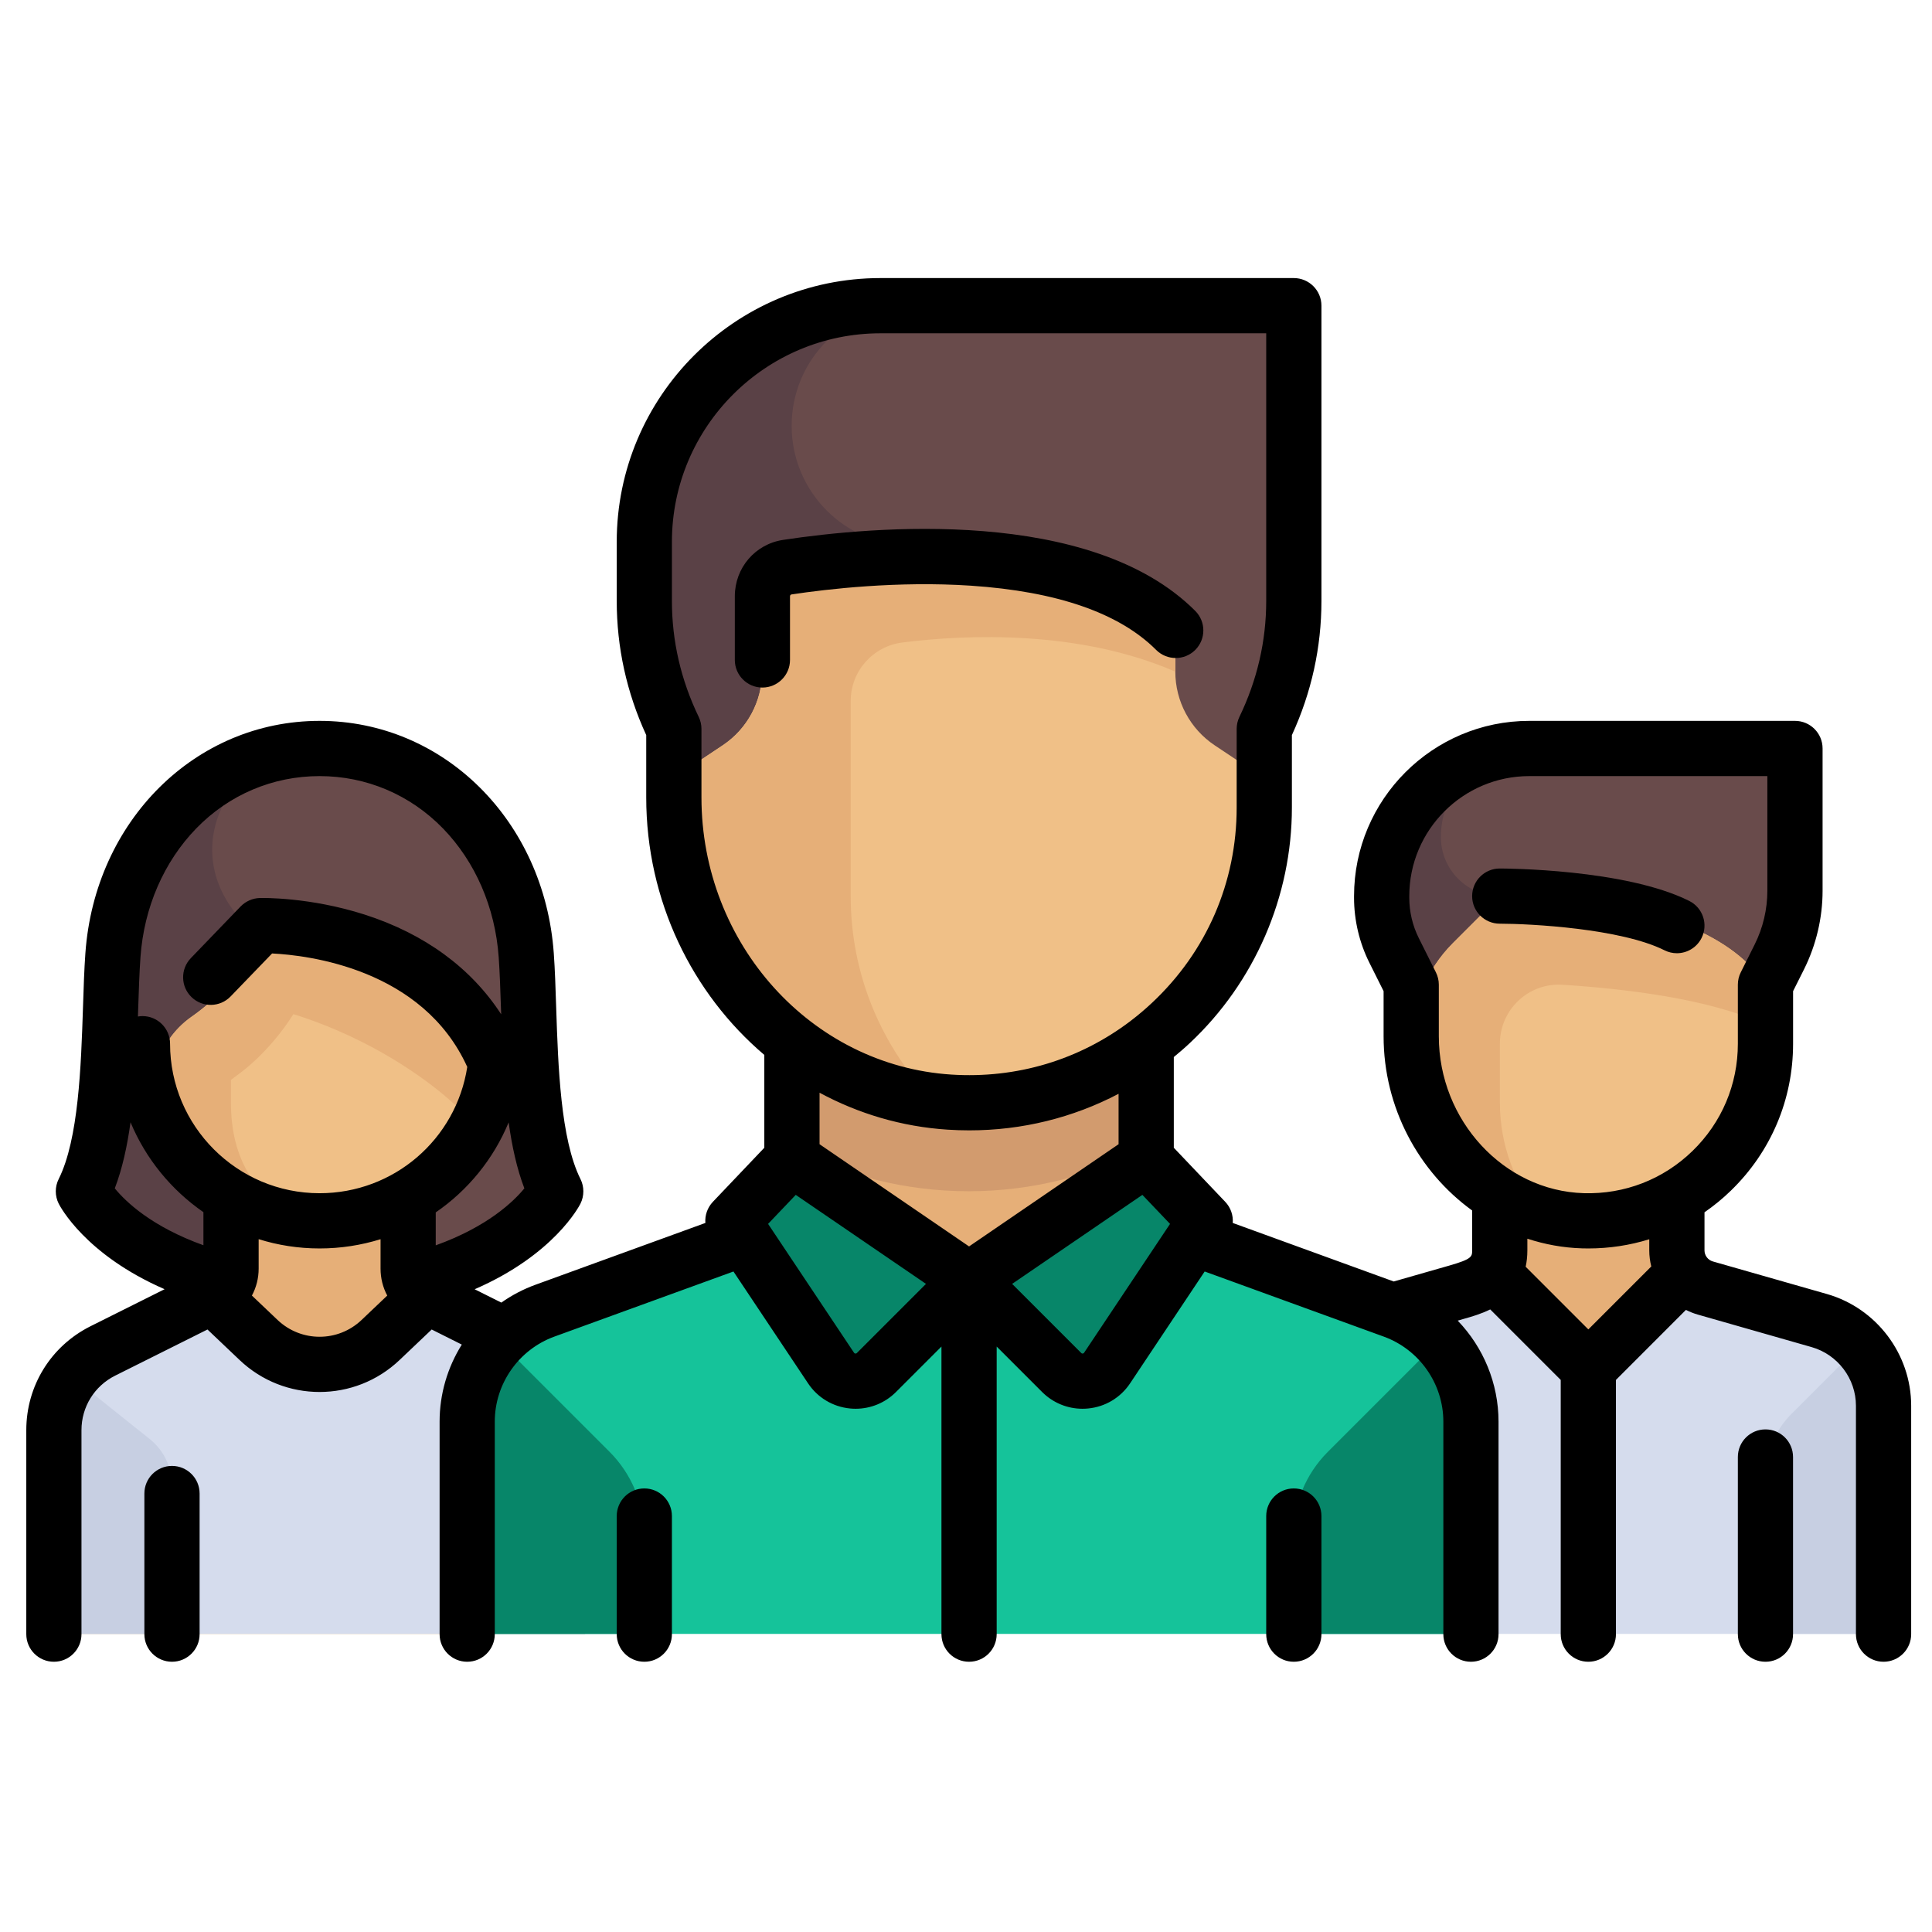 <svg width="41" height="41" viewBox="0 0 41 41" fill="none" xmlns="http://www.w3.org/2000/svg">
<g clip-path="url(#clip0)">
<path d="M11.164 20.27C10.992 17.855 9.201 15.886 6.78 15.886C4.359 15.886 2.568 17.855 2.396 20.27C2.294 21.71 2.396 24.027 1.77 25.28C1.77 25.28 2.396 26.532 4.706 27.16L8.867 27.159C11.164 26.532 11.79 25.28 11.79 25.28C11.164 24.027 11.266 21.71 11.164 20.27Z" fill="#694B4B"/>
<path d="M6.154 20.27C3.74 19.063 4.237 16.699 5.956 15.967C3.962 16.356 2.548 18.138 2.396 20.27C2.294 21.71 2.396 24.027 1.77 25.28C1.77 25.28 2.396 26.532 4.706 27.16L6.684 27.16L6.154 20.27Z" fill="#5A4146"/>
<path d="M11.378 28.666L9.351 27.653C8.927 27.441 8.659 27.007 8.659 26.532L8.659 24.654H4.901V26.532C4.901 27.007 4.633 27.44 4.209 27.653L2.182 28.666C1.546 28.984 1.144 29.635 1.144 30.346V34.674H12.416V30.346C12.416 29.635 12.014 28.984 11.378 28.666Z" fill="#E6AF78"/>
<path d="M12.416 30.346C12.416 29.635 12.014 28.984 11.377 28.666L9.351 27.653C9.234 27.595 9.133 27.517 9.042 27.429L8.323 28.229C7.474 29.174 6.085 29.174 5.236 28.229L4.518 27.429C4.427 27.517 4.325 27.594 4.209 27.653L2.182 28.666C1.546 28.984 1.144 29.635 1.144 30.346V34.674H12.416L12.416 30.346Z" fill="#D5DCED"/>
<path d="M6.78 25.906C5.345 25.906 4.097 25.101 3.464 23.919C3.034 23.114 3.315 22.106 4.06 21.581C4.203 21.48 4.351 21.365 4.497 21.235C4.944 20.836 5.207 20.414 5.354 20.105C5.481 19.841 5.773 19.692 6.057 19.764C8.268 20.327 9.772 21.479 10.314 21.945C10.458 22.07 10.541 22.252 10.526 22.441C10.377 24.38 8.757 25.906 6.78 25.906Z" fill="#F0C087"/>
<path d="M10.313 21.945C9.771 21.478 8.268 20.328 6.06 19.765C5.774 19.692 5.481 19.842 5.353 20.108C5.241 20.341 5.056 20.639 4.781 20.943C4.781 20.944 4.781 20.945 4.781 20.945C4.696 21.042 4.605 21.139 4.497 21.235C4.357 21.36 4.217 21.472 4.078 21.568C3.194 22.18 3.062 23.301 3.603 24.153C4.173 25.049 5.114 25.686 6.21 25.853C5.46 25.343 4.901 24.652 4.901 23.401V22.917C5.043 22.812 5.187 22.707 5.331 22.579C5.679 22.268 5.982 21.909 6.226 21.522C7.913 22.049 9.057 22.925 9.49 23.298C9.609 23.402 9.775 23.549 10.12 23.873C10.341 23.524 10.495 22.845 10.526 22.441C10.541 22.251 10.457 22.069 10.313 21.945Z" fill="#E6AF78"/>
<path d="M1.525 29.218C1.284 29.538 1.144 29.93 1.144 30.346V34.674H3.649V31.518C3.649 31.138 3.476 30.778 3.179 30.54L1.525 29.218Z" fill="#C7CFE2"/>
<path d="M12.034 29.218C12.276 29.538 12.416 29.93 12.416 30.346V34.674H9.911V31.518C9.911 31.138 10.084 30.778 10.381 30.54L12.034 29.218Z" fill="#C7CFE2"/>
<path d="M29.325 18.391V18.831C29.325 19.369 29.412 19.904 29.582 20.415L30.578 23.401H32.456V16.512H31.204C30.166 16.512 29.325 17.353 29.325 18.391Z" fill="#5A4146"/>
<path d="M37.948 19.523L36.84 23.401L31.83 19.017C31.139 19.017 30.578 18.456 30.578 17.765C30.578 16.727 31.419 15.886 32.457 15.886H38.093V18.491C38.093 18.84 38.044 19.188 37.948 19.523Z" fill="#694B4B"/>
<path d="M35.588 25.28H31.83V29.038H35.588V25.28Z" fill="#E6AF78"/>
<path d="M38.609 27.662L35.588 26.799L33.709 29.037L31.83 26.799L28.809 27.662C28.003 27.893 27.447 28.63 27.447 29.469V34.674H39.972V29.469C39.972 28.63 39.416 27.893 38.609 27.662Z" fill="#D5DCED"/>
<path d="M33.709 25.906C31.634 25.906 29.951 24.224 29.951 22.148C29.951 21.346 30.27 20.577 30.837 20.01L31.454 19.393C31.694 19.153 32.023 19.015 32.363 19.025C34.365 19.088 36.137 19.517 37.106 20.463C37.343 20.695 37.467 21.019 37.467 21.35V22.148C37.467 24.224 35.784 25.906 33.709 25.906Z" fill="#F0C087"/>
<path d="M31.83 22.148C31.83 21.426 32.437 20.852 33.158 20.898C34.422 20.978 36.298 21.19 37.449 21.743C37.412 21.479 37.298 20.651 37.106 20.463C36.137 19.517 34.365 19.088 32.363 19.025H32.363C32.023 19.015 31.694 19.153 31.454 19.393L30.837 20.01C30.27 20.577 29.951 21.346 29.951 22.148C29.951 23.862 31.1 25.305 32.668 25.757C32.146 25.113 31.83 24.295 31.83 23.401V22.148H31.83Z" fill="#E6AF78"/>
<path d="M37.467 31.335C37.467 30.837 37.664 30.359 38.017 30.006L39.629 28.394C39.844 28.702 39.972 29.073 39.972 29.469V34.674H37.467V31.335Z" fill="#C7CFE2"/>
<path d="M29.555 27.811L24.315 25.906L20.558 27.159L16.8 25.906L11.56 27.811C10.57 28.172 9.911 29.112 9.911 30.166V34.674H31.204V30.166C31.204 29.112 30.545 28.172 29.555 27.811Z" fill="#15C39A"/>
<path d="M30.53 28.459C30.953 28.913 31.204 29.517 31.204 30.166V34.674H27.447V32.58C27.447 31.916 27.71 31.279 28.18 30.809L30.53 28.459Z" fill="#078669"/>
<path d="M27.446 12.991V7.744C27.446 7.053 26.886 6.492 26.194 6.492H18.679C15.912 6.492 13.669 8.735 13.669 11.502V12.991C13.669 13.664 13.777 14.333 13.99 14.971L14.198 15.597C14.262 15.788 14.295 15.989 14.295 16.191V16.512H26.82V16.191C26.82 15.989 26.853 15.788 26.917 15.597L27.125 14.971C27.338 14.333 27.446 13.664 27.446 12.991Z" fill="#5A4146"/>
<path d="M16.8 9.036C16.8 10.441 17.939 11.58 19.344 11.58H19.697L19.867 16.512H26.82V16.191C26.82 15.989 26.853 15.788 26.917 15.597L27.125 14.971C27.338 14.333 27.447 13.664 27.447 12.991V7.744C27.447 7.053 26.886 6.492 26.194 6.492H19.344C17.939 6.492 16.8 7.631 16.8 9.036Z" fill="#694B4B"/>
<path d="M24.315 21.522H16.8V27.158H24.315V21.522Z" fill="#E6AF78"/>
<path d="M16.8 24.357C17.925 24.943 19.201 25.28 20.558 25.28C21.914 25.28 23.19 24.943 24.315 24.357V21.522H16.8V24.357Z" fill="#D29B6E"/>
<path d="M20.558 27.159L18.56 29.156C18.292 29.424 17.848 29.394 17.619 29.092L15.548 26.363L16.089 25.221C16.249 24.884 16.666 24.761 16.984 24.957L20.558 27.159Z" fill="#078669"/>
<path d="M20.558 27.159L22.555 29.156C22.823 29.424 23.267 29.394 23.497 29.092L25.568 26.363L25.026 25.221C24.866 24.884 24.449 24.761 24.132 24.957L20.558 27.159Z" fill="#078669"/>
<path d="M20.558 23.401C17.099 23.401 14.295 20.597 14.295 17.139V16.512L15.337 15.817C15.86 15.469 16.174 14.882 16.174 14.254V12.128C16.174 12.128 21.184 10.25 24.942 13.381C24.942 13.381 24.942 13.807 24.942 14.254C24.942 14.882 25.256 15.469 25.778 15.817L26.82 16.512V17.139C26.82 20.597 24.017 23.401 20.558 23.401Z" fill="#F0C087"/>
<path d="M10.585 28.459C10.162 28.913 9.911 29.517 9.911 30.166V34.674H13.669V32.58C13.669 31.916 13.405 31.279 12.935 30.809L10.585 28.459Z" fill="#078669"/>
<path d="M19.154 13.634C20.516 13.463 22.9 13.365 24.942 14.254C24.942 14.003 24.942 13.381 24.942 13.381C21.184 10.249 16.174 12.128 16.174 12.128V14.254C16.174 14.882 15.86 15.469 15.337 15.817L14.295 16.512V17.138C14.295 20.34 16.7 22.977 19.801 23.351H19.801C18.72 22.226 18.053 20.701 18.053 19.017V14.878C18.053 14.243 18.525 13.713 19.154 13.634Z" fill="#E6AF78"/>
<path d="M35.324 20.167C35.408 20.209 35.498 20.229 35.586 20.229C35.801 20.229 36.008 20.11 36.11 19.905C36.255 19.616 36.138 19.264 35.848 19.119C34.487 18.439 31.935 18.431 31.827 18.431C31.504 18.431 31.241 18.693 31.241 19.017C31.241 19.34 31.504 19.602 31.827 19.602C32.486 19.603 34.398 19.704 35.324 20.167Z" fill="black"/>
<path d="M38.77 27.461L36.35 26.77C36.245 26.74 36.172 26.643 36.172 26.535V25.727C36.369 25.59 36.557 25.438 36.732 25.267C37.583 24.442 38.052 23.334 38.052 22.149V21.034L38.286 20.567C38.542 20.053 38.678 19.478 38.678 18.904V15.884C38.678 15.56 38.416 15.298 38.092 15.298H32.454C30.403 15.298 28.735 16.966 28.735 19.017V19.052C28.735 19.529 28.848 20.007 29.062 20.434L29.362 21.034V21.991C29.362 23.508 30.109 24.869 31.241 25.688L31.241 26.534C31.241 26.665 31.241 26.719 30.758 26.857L29.577 27.195L26.161 25.953C26.173 25.791 26.119 25.628 26.001 25.504L24.91 24.357V22.432C25.025 22.337 25.139 22.24 25.249 22.136C26.626 20.846 27.416 19.023 27.416 17.137V15.6C27.832 14.695 28.043 13.738 28.043 12.752V6.487C28.043 6.163 27.78 5.901 27.456 5.901H18.686C15.599 5.901 13.088 8.412 13.088 11.499V12.752C13.088 13.738 13.298 14.695 13.714 15.6V16.923C13.714 19.113 14.688 21.086 16.22 22.387V24.357L15.129 25.504C15.011 25.628 14.957 25.792 14.969 25.953L11.364 27.264C11.103 27.359 10.86 27.487 10.639 27.643L10.073 27.36C11.759 26.627 12.292 25.595 12.318 25.544C12.4 25.379 12.4 25.184 12.318 25.02C11.896 24.175 11.844 22.626 11.803 21.382C11.79 20.968 11.777 20.576 11.752 20.228C11.552 17.418 9.416 15.298 6.782 15.298C4.148 15.298 2.012 17.418 1.812 20.228C1.787 20.577 1.774 20.968 1.761 21.382C1.72 22.626 1.668 24.175 1.246 25.02C1.163 25.184 1.163 25.379 1.246 25.544C1.272 25.595 1.804 26.624 3.493 27.359L1.92 28.145C1.08 28.566 0.558 29.41 0.558 30.35V34.679C0.558 35.003 0.82 35.265 1.144 35.265C1.467 35.265 1.729 35.003 1.729 34.679V30.35C1.729 29.857 2.003 29.414 2.444 29.193L4.403 28.214L5.084 28.861C5.56 29.314 6.171 29.54 6.782 29.54C7.393 29.54 8.004 29.314 8.48 28.861L9.161 28.214L9.8 28.534C9.499 29.015 9.329 29.579 9.329 30.169V34.679C9.329 35.003 9.591 35.265 9.914 35.265C10.238 35.265 10.5 35.003 10.5 34.679V30.169C10.5 29.365 11.008 28.64 11.764 28.365L15.565 26.983L17.148 29.356C17.35 29.66 17.674 29.854 18.037 29.89C18.077 29.894 18.117 29.896 18.158 29.896C18.478 29.896 18.785 29.77 19.014 29.541L19.979 28.576V34.679C19.979 35.003 20.241 35.265 20.565 35.265C20.889 35.265 21.151 35.003 21.151 34.679V28.576L22.116 29.541C22.345 29.77 22.652 29.896 22.972 29.896C23.012 29.896 23.053 29.894 23.093 29.89C23.456 29.855 23.78 29.66 23.982 29.357L25.565 26.983L29.366 28.365C30.122 28.64 30.63 29.365 30.63 30.17V34.679C30.63 35.003 30.892 35.265 31.215 35.265C31.539 35.265 31.801 35.003 31.801 34.679V30.17C31.801 29.355 31.478 28.591 30.935 28.026L31.079 27.984C31.226 27.943 31.425 27.886 31.625 27.788L33.121 29.284V34.679C33.121 35.003 33.383 35.265 33.707 35.265C34.03 35.265 34.293 35.003 34.293 34.679V29.284L35.778 27.798C35.857 27.838 35.94 27.872 36.028 27.897L38.447 28.588C39 28.746 39.386 29.258 39.386 29.832V34.679C39.386 35.003 39.648 35.265 39.972 35.265C40.295 35.265 40.558 35.003 40.558 34.679V29.832C40.558 28.737 39.822 27.762 38.77 27.461ZM9.247 26.428L9.247 25.729C9.929 25.26 10.471 24.6 10.794 23.819C10.865 24.324 10.968 24.802 11.128 25.219C10.895 25.503 10.342 26.034 9.247 26.428ZM2.981 20.311C3.056 19.258 3.477 18.288 4.166 17.579C4.861 16.864 5.79 16.47 6.782 16.47C7.774 16.47 8.703 16.864 9.399 17.579C10.088 18.288 10.508 19.258 10.583 20.311C10.606 20.637 10.619 21.018 10.632 21.421C10.633 21.455 10.635 21.491 10.636 21.525C9.998 20.543 9.014 19.819 7.742 19.41C6.566 19.033 5.556 19.056 5.513 19.057C5.36 19.062 5.214 19.126 5.107 19.236L4.05 20.333C3.826 20.566 3.832 20.937 4.065 21.161C4.298 21.386 4.669 21.379 4.894 21.146L5.774 20.234C6.531 20.271 8.968 20.554 9.916 22.642C9.678 24.18 8.356 25.322 6.782 25.322C5.033 25.322 3.609 23.899 3.609 22.149C3.609 21.826 3.347 21.563 3.023 21.563C2.991 21.563 2.958 21.567 2.927 21.572C2.929 21.521 2.931 21.471 2.932 21.421C2.945 21.018 2.958 20.638 2.981 20.311ZM2.436 25.219C2.596 24.801 2.7 24.322 2.77 23.816C3.093 24.591 3.634 25.252 4.317 25.724V26.426C3.221 26.032 2.671 25.506 2.436 25.219ZM5.891 28.012L5.346 27.494C5.438 27.322 5.489 27.127 5.489 26.922V26.297C5.897 26.425 6.332 26.494 6.782 26.494C7.232 26.494 7.666 26.425 8.076 26.298L8.076 26.922C8.076 27.127 8.126 27.322 8.218 27.494L7.673 28.012C7.173 28.487 6.391 28.487 5.891 28.012ZM14.886 16.922V15.469C14.886 15.38 14.866 15.293 14.828 15.214C14.451 14.433 14.259 13.605 14.259 12.752V11.499C14.259 9.058 16.245 7.073 18.686 7.073H26.871V12.752C26.871 13.605 26.679 14.433 26.302 15.214C26.264 15.293 26.244 15.38 26.244 15.469V17.137C26.244 18.724 25.606 20.196 24.448 21.281C24.303 21.417 24.153 21.544 23.998 21.662C23.995 21.665 23.991 21.667 23.988 21.67C22.903 22.493 21.574 22.894 20.186 22.804C17.214 22.611 14.886 20.028 14.886 16.922ZM20.11 23.973C20.265 23.983 20.418 23.988 20.571 23.988C21.691 23.988 22.77 23.72 23.738 23.212V24.282L20.565 26.451L17.392 24.282V23.189C18.213 23.632 19.132 23.91 20.11 23.973ZM18.185 28.712C18.181 28.716 18.172 28.726 18.152 28.724C18.133 28.722 18.126 28.711 18.123 28.706L16.3 25.973L16.887 25.357L19.651 27.246L18.185 28.712ZM23.007 28.706C23.004 28.711 22.997 28.722 22.978 28.724C22.959 28.727 22.949 28.716 22.945 28.712L21.479 27.246L24.243 25.357L24.83 25.973L23.007 28.706ZM30.534 21.992V20.896C30.534 20.805 30.512 20.715 30.472 20.634L30.11 19.91C29.977 19.645 29.907 19.348 29.907 19.052V19.017C29.907 17.612 31.05 16.47 32.454 16.47H37.506V18.904C37.506 19.297 37.413 19.691 37.237 20.043L36.942 20.634C36.901 20.715 36.88 20.805 36.88 20.896V22.149C36.88 23.015 36.538 23.823 35.916 24.427C35.295 25.029 34.475 25.347 33.609 25.321C31.913 25.27 30.534 23.776 30.534 21.992ZM33.574 26.492C33.619 26.493 33.663 26.494 33.708 26.494C34.153 26.494 34.587 26.427 35 26.299V26.535C35 26.651 35.015 26.766 35.043 26.876L33.707 28.212L32.377 26.882C32.4 26.777 32.413 26.662 32.413 26.534L32.413 26.287C32.782 26.408 33.171 26.48 33.574 26.492Z" fill="black"/>
<path d="M37.466 30.334C37.142 30.334 36.88 30.596 36.88 30.92V34.679C36.88 35.003 37.142 35.265 37.466 35.265C37.789 35.265 38.051 35.003 38.051 34.679V30.92C38.051 30.596 37.789 30.334 37.466 30.334Z" fill="black"/>
<path d="M3.65 31.109C3.326 31.109 3.064 31.371 3.064 31.695V34.679C3.064 35.003 3.326 35.265 3.65 35.265C3.973 35.265 4.236 35.003 4.236 34.679V31.695C4.236 31.371 3.973 31.109 3.65 31.109Z" fill="black"/>
<path d="M16.765 12.655C16.765 12.635 16.779 12.618 16.796 12.615C17.551 12.501 19.05 12.326 20.603 12.429C22.43 12.551 23.753 13.009 24.536 13.793C24.765 14.021 25.136 14.021 25.365 13.793C25.594 13.564 25.594 13.193 25.365 12.964C23.149 10.748 18.512 11.171 16.621 11.457C16.026 11.546 15.594 12.05 15.594 12.655V14.005C15.594 14.328 15.856 14.591 16.179 14.591C16.503 14.591 16.765 14.328 16.765 14.005V12.655Z" fill="black"/>
<path d="M13.674 31.587C13.35 31.587 13.088 31.849 13.088 32.173V34.679C13.088 35.003 13.35 35.265 13.674 35.265C13.997 35.265 14.259 35.003 14.259 34.679V32.173C14.259 31.849 13.997 31.587 13.674 31.587Z" fill="black"/>
<path d="M27.456 31.587C27.133 31.587 26.871 31.849 26.871 32.173V34.679C26.871 35.003 27.133 35.265 27.456 35.265C27.78 35.265 28.043 35.003 28.043 34.679V32.173C28.043 31.849 27.78 31.587 27.456 31.587Z" fill="black"/>
</g>
<defs>
<clipPath id="clip0">
<rect width="40" height="40" fill="white" transform="translate(0.558 0.583)"/>
</clipPath>
</defs>
</svg>
